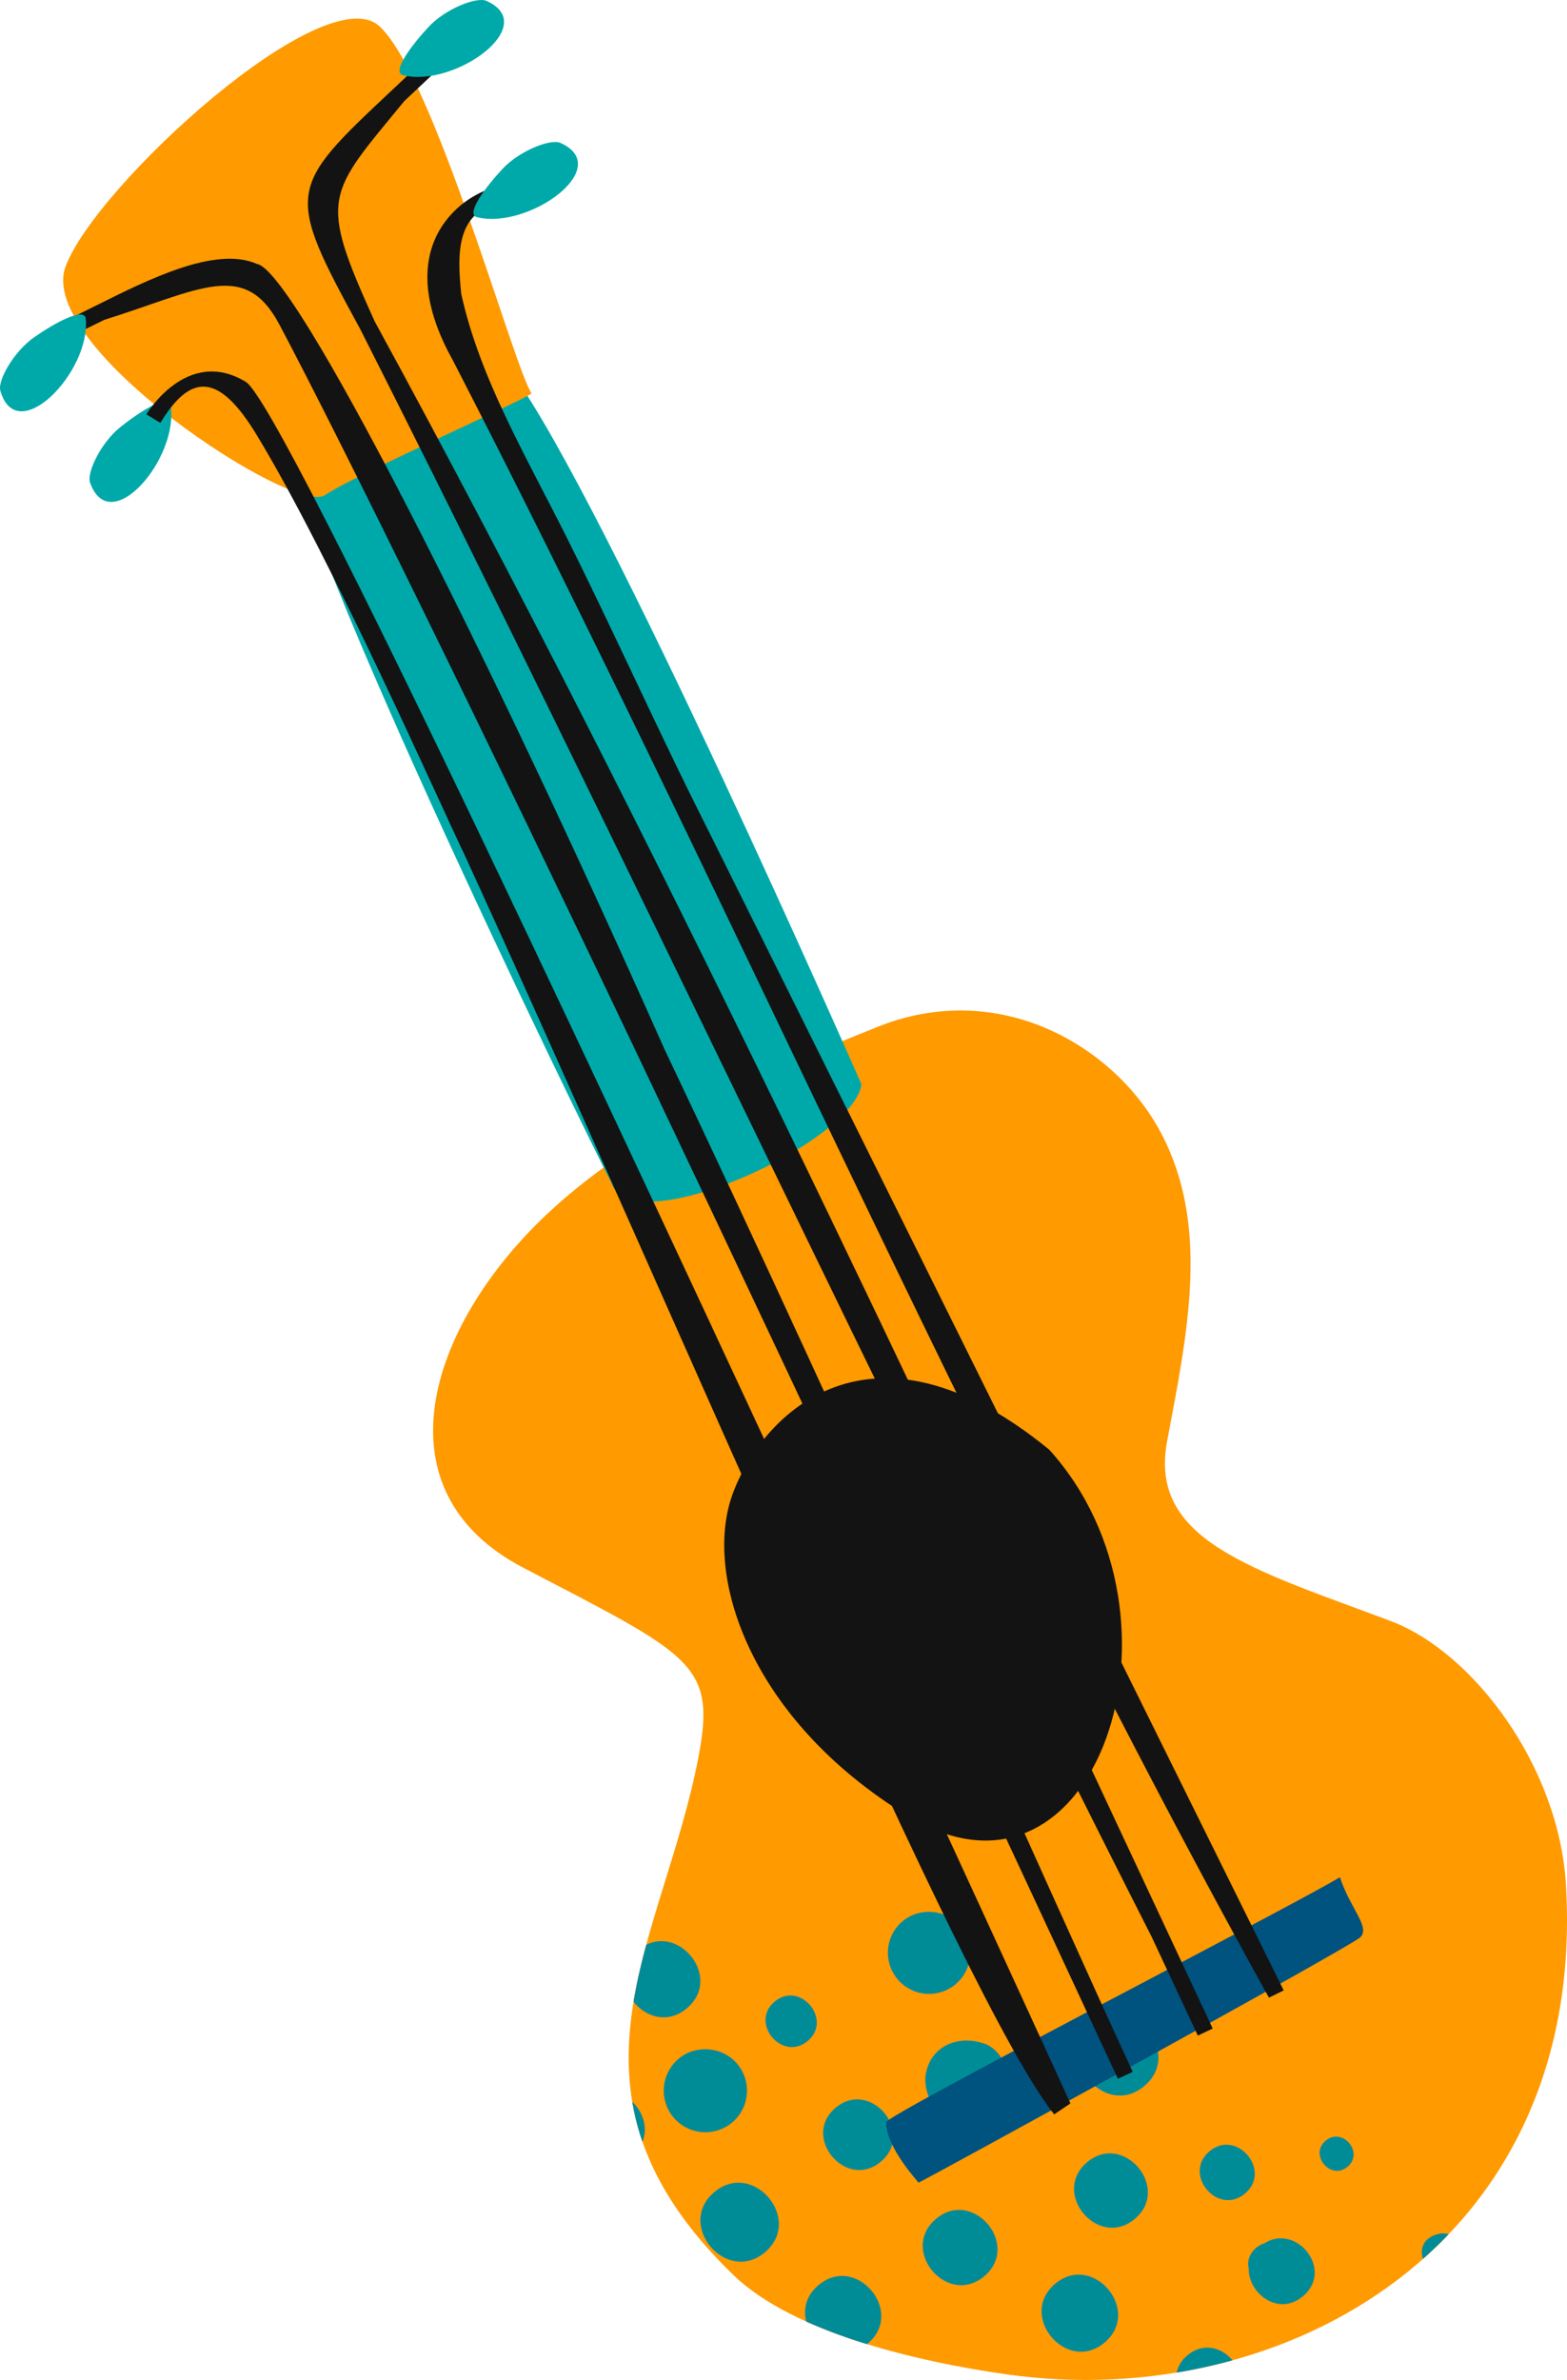 <svg xmlns="http://www.w3.org/2000/svg" viewBox="0.003 -0.001 1080 1640.27" style=""><g><g data-name="Слой 2"><g data-name="Слой 1"><path d="M1079.23 1298.49c-5-81.4-63.92-160-121.09-181.41-95.82-35.82-166.64-55.74-153.74-123.86 14.46-76.38 29.54-149-4.44-212.82-31.48-59.12-111.05-106.78-195.81-72.4-45.51 18.46-155.93 61.13-228.1 129.65-81.21 77.12-116.93 189.85-15.45 242.8 116 60.52 133 66.11 120.89 130.06-24.41 128.29-107 230.39 23.8 357.29 41.1 39.88 127.38 60 188.83 68.66 190.6 26.94 400.23-89.36 385.11-337.97z" fill="#ff9a00"></path><path d="M622 1324.21c11.69-9.89 30.06-8.36 40 3.33a28.35 28.35 0 1 1-40-3.33zm-176.58 16.17c-3.54 13.14-6.6 26.19-8.75 39.21 8.31 10.53 23.63 15.61 36.81 4.46 23.85-20.19-3.49-55.92-28.06-43.67zm-9.65 108.15a171.6 171.6 0 0 0 7 27.49c4-9.74.25-20.53-7-27.49zm120 151.52a363.22 363.22 0 0 0 41.77 15.51c.2-.15.39-.3.59-.47 25.87-21.89-8.13-62-34-40.14-8.66 7.33-10.61 16.7-8.4 25.1zM811 1635.17a370.88 370.88 0 0 0 38.37-8.44c-7.14-8.68-19.94-12.72-31-3.38a21.12 21.12 0 0 0-7.39 11.82zm169.77-78.36q9.15-8.11 17.65-17a16.35 16.35 0 0 0-5.39-.46 16.6 16.6 0 0 0-5.3 1.57c-7.32 3.13-8.91 10-7 15.9zm-67.12-81.41c11.51-9.75 26.67 8.12 15.14 17.88s-26.67-8.13-15.14-17.88zm-80.07 7.34c18.65-15.78 43.2 13.18 24.52 29s-43.2-13.18-24.52-29zm-341.3 28.12c26.61-22.5 61.63 18.8 35 41.35s-61.64-18.8-35-41.35zM467.64 1419c11.82-10 30.39-8.47 40.39 3.36a28.66 28.66 0 1 1-40.39-3.36zm66.23-39.42c-17.41 14.73 5.47 41.69 22.85 27s-5.48-41.71-22.85-27zm42 73.17c-23.84 20.18 7.5 57.14 31.3 37s-7.49-57.14-31.3-37zm69.21 76.56c25.35-21.45 58.74 17.92 33.34 39.41s-58.75-17.91-33.34-39.41zm82.11 44.76c-26 22 8.18 62.36 34.15 40.37s-8.17-62.35-34.15-40.37zm133.49-10.67c-2-7.54 3.64-15.17 10.87-17.33 21.93-13.86 48 18.25 26.52 36.44-16.94 14.33-37.85-2-37.39-19.11zm-111.45-73.12c25-21.19 58 17.7 32.94 38.93s-58-17.7-32.94-38.93zm4.13-94.49c26.92-22.77 62.35 19 35.39 41.83s-62.34-19-35.39-41.83zm-115 32.4c3.75-17.48 20.35-24.8 36.68-20.69l1.37.36c13.35 3.35 20.68 19.72 17.81 32.17-3.36 14.49-15.11 21.72-29.45 22h-1.44c-17.08.44-28.18-19.03-25-33.86z" fill="#ff696b"></path><path d="M622 1324.21c11.69-9.89 30.06-8.36 40 3.33a28.35 28.35 0 1 1-40-3.33zm-176.58 16.17c-3.54 13.14-6.6 26.19-8.75 39.21 8.31 10.53 23.63 15.61 36.81 4.46 23.85-20.19-3.49-55.92-28.06-43.67zm-9.65 108.15a171.6 171.6 0 0 0 7 27.49c4-9.74.25-20.53-7-27.49zm120 151.52a363.22 363.22 0 0 0 41.77 15.51c.2-.15.39-.3.59-.47 25.87-21.89-8.13-62-34-40.14-8.67 7.33-10.6 16.7-8.4 25.1zM811 1635.17a370.88 370.88 0 0 0 38.37-8.44c-7.14-8.68-19.94-12.72-31-3.38a21.12 21.12 0 0 0-7.39 11.82zm169.77-78.36q9.15-8.11 17.65-17a16.35 16.35 0 0 0-5.39-.46 16.6 16.6 0 0 0-5.3 1.57c-7.32 3.13-8.91 10-7 15.9zm-67.12-81.41c11.51-9.75 26.67 8.12 15.14 17.88s-26.67-8.13-15.14-17.88zm-80.07 7.34c18.65-15.78 43.2 13.18 24.52 29s-43.2-13.18-24.52-29zm-341.3 28.12c26.61-22.5 61.63 18.8 35 41.35s-61.64-18.8-35-41.35zM467.64 1419c11.82-10 30.39-8.47 40.39 3.36a28.66 28.66 0 1 1-40.39-3.36zm66.23-39.42c-17.41 14.73 5.47 41.69 22.85 27s-5.48-41.71-22.85-27zm42 73.17c-23.84 20.18 7.5 57.14 31.3 37s-7.49-57.14-31.3-37zm69.21 76.56c25.35-21.45 58.74 17.92 33.34 39.41s-58.75-17.91-33.34-39.41zm82.11 44.76c-26 22 8.18 62.36 34.15 40.37s-8.17-62.35-34.15-40.37zm133.49-10.67c-2-7.54 3.64-15.17 10.87-17.33 21.93-13.86 48 18.25 26.52 36.44-16.94 14.33-37.85-2-37.39-19.11zm-111.45-73.12c25-21.19 58 17.7 32.94 38.93s-58-17.7-32.94-38.93zm4.13-94.49c26.92-22.77 62.35 19 35.39 41.83s-62.34-19-35.39-41.83zm-115 32.4c3.75-17.48 20.35-24.8 36.68-20.69l1.37.36c13.35 3.35 20.68 19.72 17.81 32.17-3.36 14.49-15.11 21.72-29.45 22h-1.44c-17.08.44-28.18-19.03-25-33.86z" fill="#008c97"></path><path d="M593.75 747.38s-176.38-402.27-240.7-490c-60.91-68.06-126.66 40.88-149 47.73-24.87 14.49 200.44 478.41 217.23 509.7 13.1 42.61 166.57-26.81 172.47-67.43z" fill="#00a9a9"></path><path d="M366.26 270.91c4.7.48-121.54 56.22-142.39 70.4S24.61 239.36 45.19 183.72 224.06-16.77 261.66 18.21s92.56 235.11 104.6 252.7z" fill="#ff9a00"></path><path d="M723.17 999.14c105 116.17 31.7 331.55-97.82 252.27C516.9 1185 484.66 1085.74 504.8 1030.08s95.38-131.66 218.37-30.94z" fill="#131313"></path><path d="M923.47 1293.81c-34.56 20.83-313 164-312.87 168.93.67 18.39 22.51 41 22.41 41.56-.15.79 296.94-162.13 304.37-169s-6.62-19.6-13.91-41.49z" fill="#00527f"></path><path d="M117.57 279.37c-1.41-8.58-21.95 4.82-34.7 15.05-13.23 10.58-23.26 31.33-20.8 38.22 13.85 39.06 61.44-16.98 55.5-53.27z" fill="#00a9a9"></path><path d="M884.73 1371.79c-73.68-149-261.57-528.65-399.34-805-31.84-63.25-62.18-131.11-94.72-196.23-28.22-56.45-60-109.88-72.78-168.1-2.68-26.71-3.83-55.55 25.74-62.28l-2.51-11a53.28 53.28 0 0 0-13.44 5.42A64.92 64.92 0 0 0 302 160.31c-6.69 12.47-9.94 29-5.12 50.16 2.53 11.14 7.31 23.59 15 37.44 187.47 363.67 358 759.89 562.71 1128.89z" fill="#131313"></path><path d="M835.81 1398.08l-31.76-67.94C630.06 957.91 451.16 575.19 258.2 221.43c-39-86.13-33-86.63 20.45-151.75 6.8-6.37 14.1-13.22 19.58-18.43l-7.83-8.18c-8.56 8.13-14.29 13.51-19.49 18.39-73.15 68.61-74.65 70-22.63 165.39C428.43 583 606.31 965.8 793.81 1335l31.76 67.94z" fill="#131313"></path><path d="M780.68 1427.91c-52.54-113.19-190-425.62-322.79-705-126.58-284.75-255.5-537.45-280.78-540.97-28.23-12.62-74.31 10.39-110.27 28.34-8.19 4.09-15.84 7.91-22.34 10.85l4.65 10.3c7-3.15 14.6-7 22.76-11 65.69-20.53 96.65-41.93 120.58 3.12 41.07 77.31 142.42 283.72 249 507.84 134.35 282.68 276.94 589.17 329 701.3z" fill="#131313"></path><path d="M737.76 1449.68c-45.64-99.77-252.89-552.14-404-868.14C249.46 405.2 182.28 271 169.45 263.22c-40.53-24.73-68.5 22.24-68.57 22.38l9.66 5.85c20.89-34.35 40.22-34.7 66.18 8 52.34 86.12 129 260.2 143.08 288.87 146.81 320.21 343.28 789 406.74 868.91z" fill="#131313"></path><path d="M59.11 219.72c-.84-8.65-22.22 3.38-35.61 12.75C9.59 242.19-1.76 262.18.23 269.24c11.25 39.87 62.42-12.92 58.88-49.52z" fill="#00a9a9"></path><path d="M277.86 51.86c-8.45-2.06 6.49-21.51 17.67-33.45C307.12 6 328.53-2.37 335.23.6c37.87 16.8-21.65 59.96-57.37 51.26z" fill="#00a9a9"></path><path d="M328.81 149.71c-8.45-2.05 6.48-21.51 17.66-33.44 11.59-12.38 33-20.78 39.7-17.81 37.88 16.8-21.64 59.96-57.36 51.25z" fill="#00a9a9"></path></g></g></g></svg>